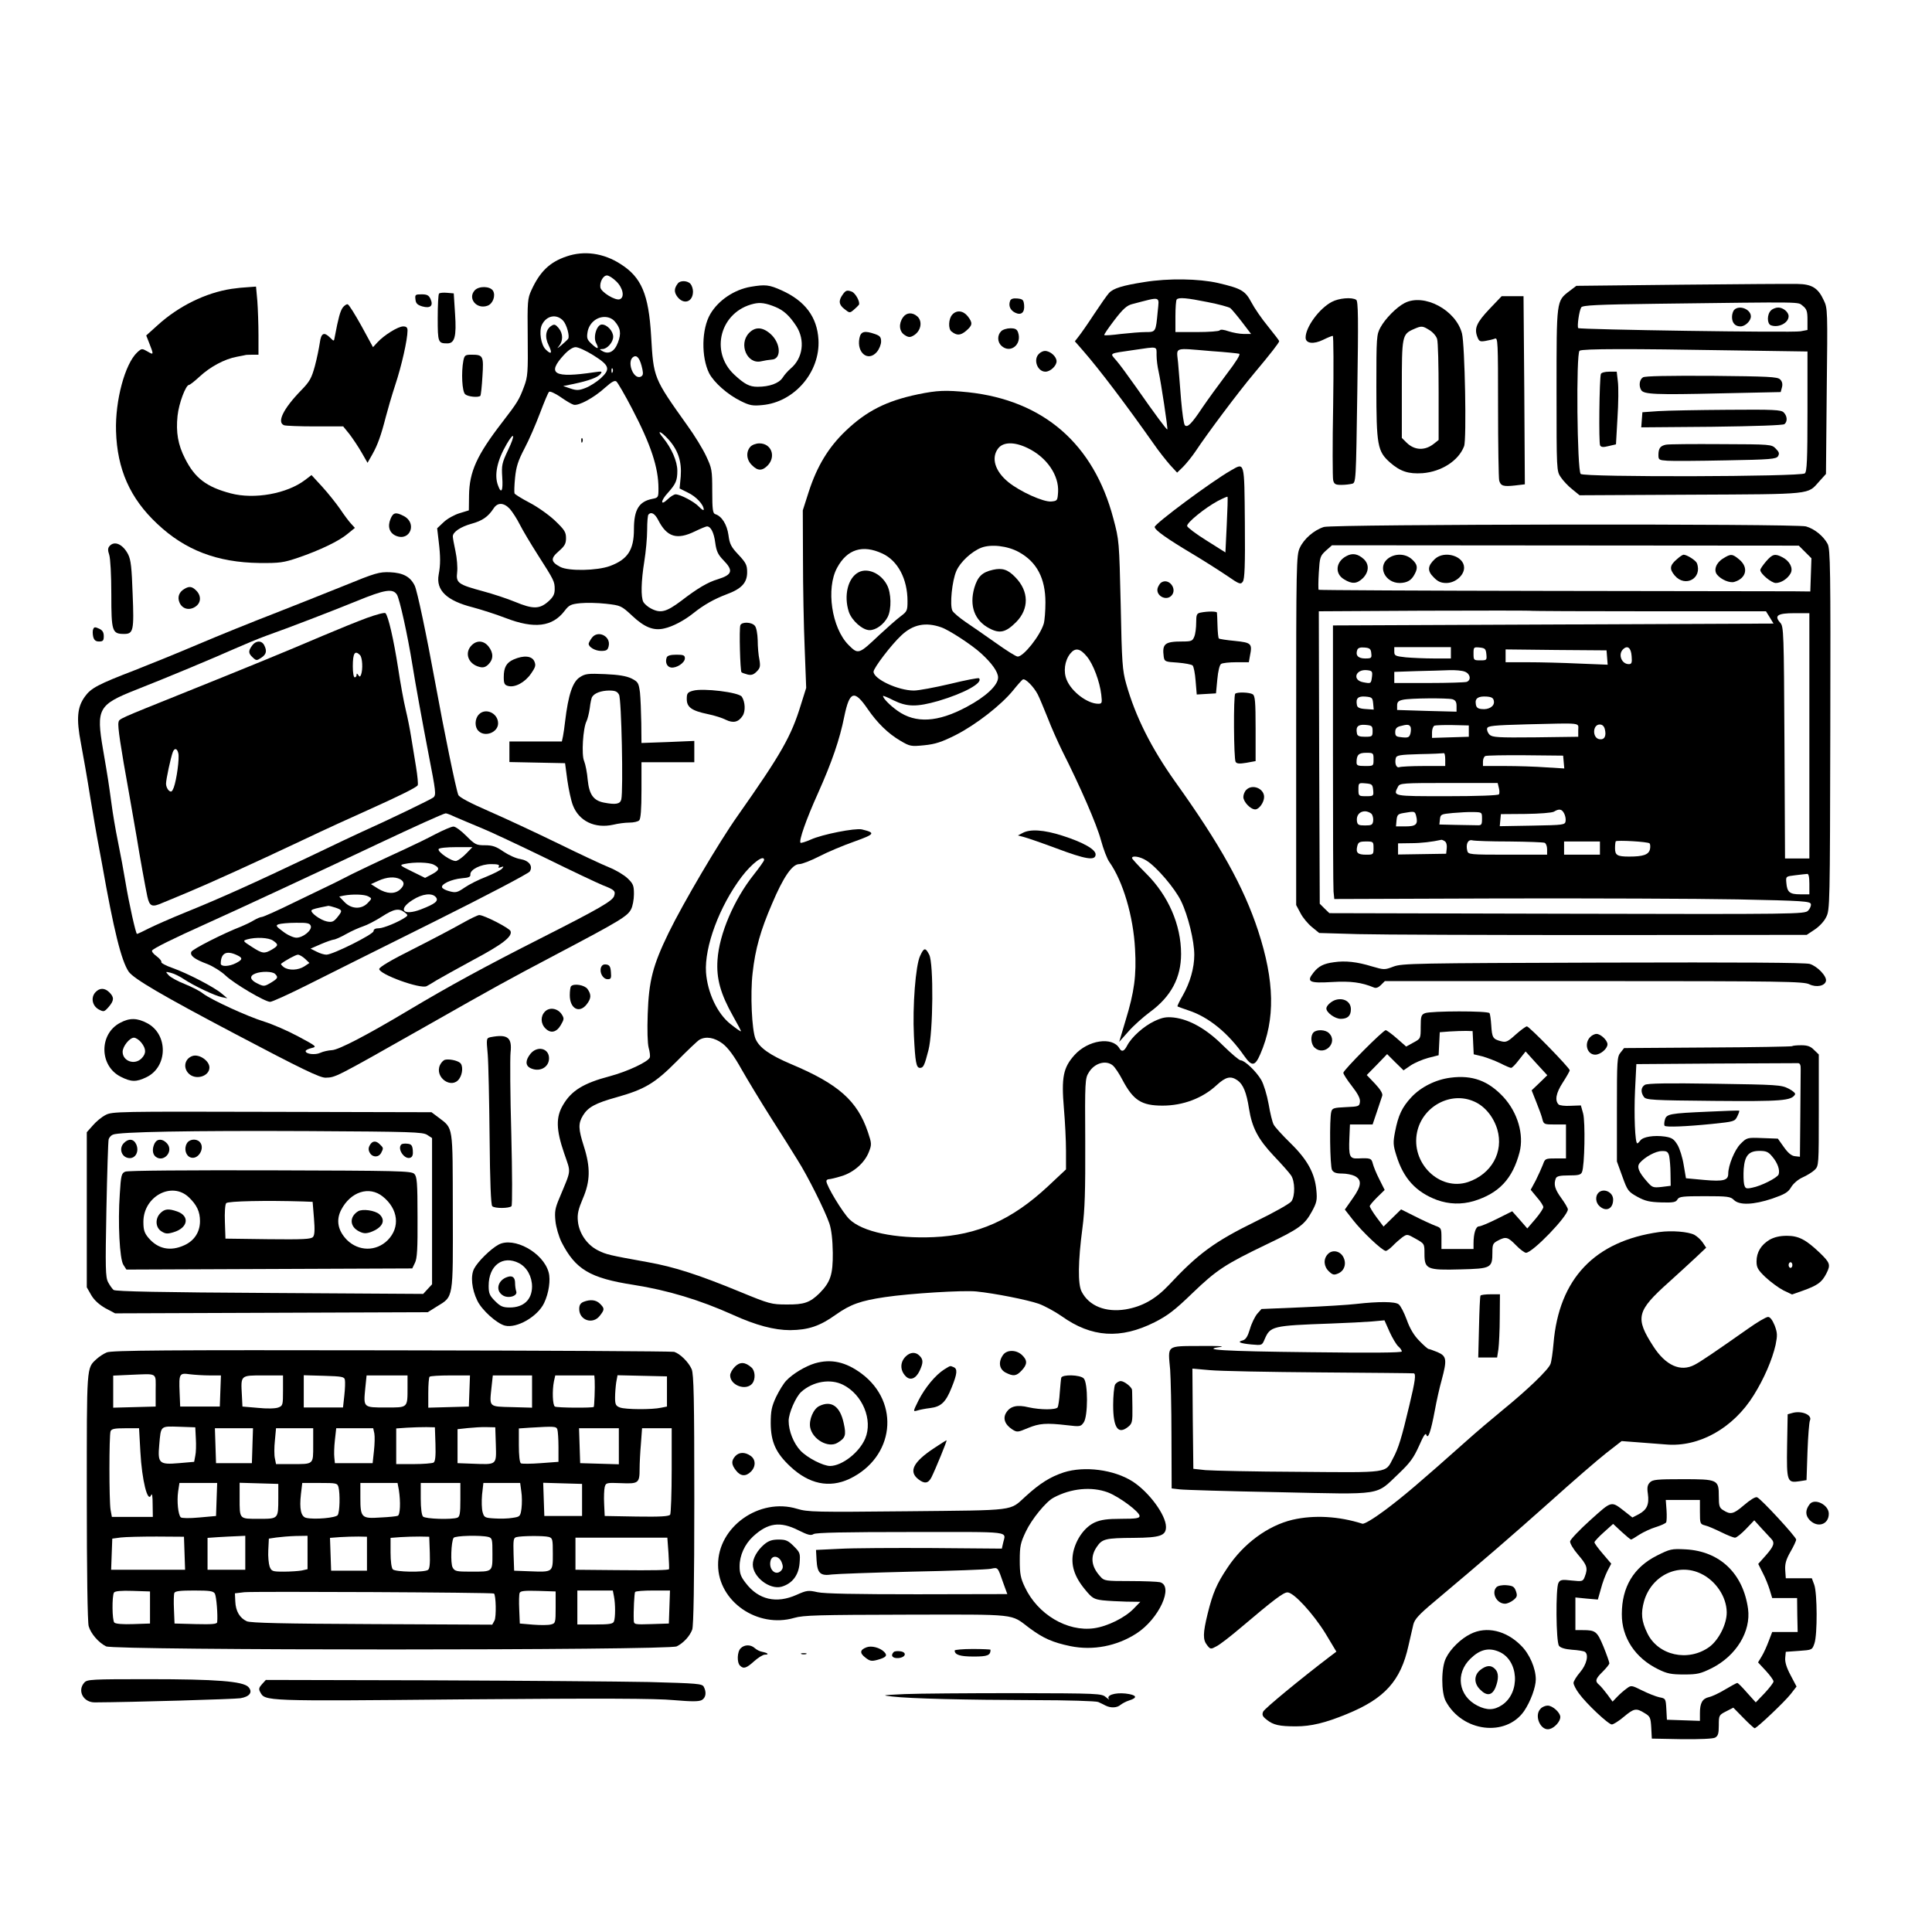 <?xml version="1.0" standalone="no"?>
<!DOCTYPE svg PUBLIC "-//W3C//DTD SVG 20010904//EN"
 "http://www.w3.org/TR/2001/REC-SVG-20010904/DTD/svg10.dtd">
<svg version="1.0" xmlns="http://www.w3.org/2000/svg"
 width="1024pt" height="1024pt" viewBox="0 0 1024 1024"
 preserveAspectRatio="xMidYMid meet">

<g transform="translate(0,1024) scale(0.1,-0.1)"
fill="#000000" stroke="none">
<path d="M3003 8881 c-89 -30 -141 -80 -186 -178 -21 -45 -22 -60 -20 -251 2
-186 0 -209 -19 -260 -26 -70 -35 -85 -116 -190 -135 -175 -174 -262 -176
-387 l-1 -80 -49 -15 c-27 -8 -65 -29 -84 -47 l-35 -33 8 -68 c10 -82 10 -125
0 -178 -15 -83 43 -138 181 -173 45 -12 123 -37 175 -57 151 -58 247 -47 312
39 23 30 33 35 83 40 31 3 92 2 136 -3 78 -9 81 -10 139 -64 65 -61 113 -80
169 -67 46 10 106 42 155 81 55 44 110 75 176 100 79 29 109 61 109 117 0 38
-6 50 -46 93 -39 41 -47 57 -53 104 -8 56 -35 100 -70 111 -13 4 -16 24 -16
122 0 112 -2 121 -32 185 -17 37 -62 111 -100 163 -180 253 -179 251 -192 475
-13 220 -51 310 -161 380 -91 59 -194 73 -287 41z m264 -133 c35 -34 45 -84
18 -94 -23 -9 -100 38 -103 63 -4 29 15 63 35 63 10 0 32 -14 50 -32z m-282
-208 c19 -21 36 -84 26 -96 -3 -5 -20 -20 -36 -34 -22 -18 -25 -19 -12 -4 22
27 22 66 -2 95 -16 19 -23 22 -37 13 -32 -19 -38 -60 -16 -104 21 -43 14 -52
-16 -22 -25 25 -36 96 -20 130 24 50 78 60 113 22z m272 -2 c32 -36 37 -65 18
-114 -18 -48 -49 -64 -82 -45 -17 10 -17 10 0 11 25 0 57 36 57 65 0 30 -32
65 -60 65 -27 0 -48 -67 -30 -99 17 -33 8 -34 -24 -4 -24 22 -27 31 -22 62 7
46 46 81 90 81 21 0 40 -8 53 -22z m-112 -181 c86 -54 92 -73 39 -122 -21 -19
-57 -42 -80 -51 -36 -14 -48 -14 -81 -3 l-38 13 55 11 c80 17 127 34 142 52
12 15 9 16 -32 10 -214 -32 -254 -9 -161 92 24 26 47 41 62 41 14 0 56 -19 94
-43z m260 -75 c5 -25 3 -33 -10 -39 -40 -15 -75 85 -37 106 19 11 35 -10 47
-67z m-158 -14 c-3 -8 -6 -5 -6 6 -1 11 2 17 5 13 3 -3 4 -12 1 -19z m102
-192 c101 -193 141 -314 141 -425 0 -47 -1 -49 -32 -55 -72 -14 -98 -58 -98
-161 0 -110 -33 -160 -127 -195 -68 -25 -218 -28 -263 -5 -51 27 -53 45 -9 83
32 28 39 40 39 70 0 32 -8 44 -59 93 -33 31 -94 74 -135 95 -42 22 -77 44 -79
49 -2 6 -1 43 3 83 6 59 16 90 50 155 24 45 60 129 82 187 22 58 43 109 48
113 4 5 31 -7 59 -26 28 -20 60 -39 71 -42 26 -8 109 37 169 92 34 30 49 38
58 31 7 -6 44 -69 82 -142z m193 -164 c52 -57 72 -118 66 -197 l-6 -64 44 -22
c43 -20 84 -64 84 -90 0 -6 -11 0 -25 15 -25 27 -98 65 -124 66 -8 0 -28 -12
-43 -27 -39 -37 -37 -7 2 35 42 47 50 65 50 117 0 50 -31 120 -75 174 -38 45
-14 38 27 -7z m-849 -57 c-33 -70 -35 -81 -31 -145 5 -71 -5 -91 -22 -44 -22
56 -5 134 46 221 41 70 46 49 7 -32z m9 -312 c14 -16 38 -53 53 -83 15 -30 58
-102 95 -160 87 -136 90 -142 90 -183 0 -27 -8 -42 -35 -66 -46 -40 -81 -40
-175 -1 -41 17 -117 42 -169 56 -133 36 -145 44 -138 101 3 25 -1 75 -9 112
-8 36 -14 71 -14 78 0 23 41 51 99 67 58 16 88 37 117 81 21 33 54 32 86 -2z
m787 -60 c46 -90 99 -106 195 -59 29 14 58 26 63 26 20 0 37 -32 44 -87 6 -45
15 -63 43 -92 54 -55 48 -77 -29 -101 -54 -16 -108 -48 -195 -115 -79 -59
-109 -67 -160 -40 -16 8 -34 24 -40 34 -14 27 -12 110 5 216 8 50 15 124 15
166 0 42 3 79 7 82 15 16 34 5 52 -30z"/>
<path d="M3081 7904 c0 -11 3 -14 6 -6 3 7 2 16 -1 19 -3 4 -6 -2 -5 -13z"/>
<path d="M6065 8745 c-115 -18 -164 -33 -187 -58 -11 -12 -46 -62 -79 -112
-32 -49 -69 -102 -81 -117 l-21 -27 42 -48 c90 -103 231 -290 374 -493 28 -41
69 -92 89 -115 l37 -40 31 30 c17 17 48 55 68 85 61 92 224 310 308 410 89
106 134 164 134 172 0 3 -27 38 -60 79 -33 40 -72 97 -87 126 -33 62 -53 74
-177 103 -101 23 -263 26 -391 5z m71 -157 c-10 -108 -10 -108 -64 -108 -26 0
-85 -5 -131 -10 -46 -6 -85 -9 -88 -6 -3 2 22 38 54 80 45 59 66 77 93 84 158
41 144 45 136 -40z m264 51 c58 -11 112 -26 121 -32 8 -7 36 -40 62 -74 l48
-63 -39 0 c-22 0 -58 7 -80 14 -25 9 -44 11 -47 5 -4 -5 -58 -9 -121 -9 l-114
0 0 83 c0 46 3 87 7 90 11 12 54 8 163 -14z m-270 -281 c0 -24 5 -63 11 -88
12 -53 50 -303 46 -306 -3 -3 -63 77 -167 226 -41 58 -87 121 -104 140 -34 40
-43 35 94 55 129 19 120 21 120 -27z m291 21 c74 -5 140 -12 147 -14 8 -3 -17
-43 -66 -107 -43 -57 -101 -137 -129 -178 -57 -86 -79 -108 -93 -94 -6 6 -14
66 -20 134 -5 69 -13 158 -16 198 -8 85 -28 78 177 61z"/>
<path d="M3593 8738 c-21 -27 -21 -47 -2 -72 34 -43 82 -26 82 29 0 14 -6 32
-13 40 -15 18 -54 20 -67 3z"/>
<path d="M8910 8731 l-555 -6 -37 -28 c-69 -53 -68 -46 -68 -525 0 -428 0
-429 23 -462 12 -18 39 -47 61 -64 l38 -31 591 3 c652 3 616 0 679 70 l36 40
4 438 c5 431 5 440 -16 483 -30 65 -63 85 -139 86 -34 1 -312 -1 -617 -4z
m645 -112 c21 -17 25 -29 25 -74 l0 -54 -37 -7 c-42 -8 -1169 9 -1178 17 -7 8
5 93 16 110 7 11 84 15 401 19 799 10 744 11 773 -11z m-382 -236 l407 -6 0
-317 c0 -258 -3 -320 -14 -329 -21 -18 -1170 -21 -1188 -3 -19 19 -25 641 -6
653 16 11 264 11 801 2z"/>
<path d="M9192 8598 c-7 -7 -12 -24 -12 -38 0 -32 17 -50 45 -50 25 0 55 29
55 53 0 38 -61 62 -88 35z"/>
<path d="M9386 8594 c-21 -20 -21 -70 0 -78 40 -15 94 12 94 48 0 22 -29 46
-55 46 -13 0 -31 -7 -39 -16z"/>
<path d="M8485 8258 c-8 -26 -12 -367 -4 -379 6 -10 18 -10 46 -3 l38 9 8 140
c5 77 6 164 2 193 l-6 52 -40 0 c-23 0 -41 -5 -44 -12z"/>
<path d="M8708 8240 c-19 -12 -23 -46 -9 -68 14 -22 76 -25 415 -17 l324 7 7
26 c4 17 1 30 -10 41 -14 14 -61 16 -363 19 -233 1 -353 -1 -364 -8z"/>
<path d="M8790 8061 l-85 -6 -3 -40 -3 -40 373 3 c235 3 378 8 386 14 17 14
15 43 -4 62 -13 14 -53 16 -297 14 -155 -1 -320 -4 -367 -7z"/>
<path d="M8830 7883 c-30 -6 -40 -19 -40 -55 0 -25 3 -27 48 -30 26 -2 166 -1
311 2 236 4 265 7 275 22 8 14 6 22 -12 40 -22 23 -26 23 -290 24 -147 1 -278
0 -292 -3z"/>
<path d="M3979 8720 c-87 -15 -171 -71 -214 -144 -47 -80 -49 -229 -6 -315 26
-49 98 -113 168 -147 46 -23 63 -26 113 -21 170 15 308 175 298 347 -7 120
-71 205 -195 261 -67 30 -86 32 -164 19z m131 -107 c44 -18 75 -47 111 -102
47 -74 35 -169 -30 -224 -14 -12 -34 -34 -43 -49 -20 -30 -70 -48 -133 -48
-43 0 -69 14 -123 64 -132 123 -74 335 103 376 34 8 64 4 115 -17z"/>
<path d="M3969 8474 c-55 -59 -9 -166 65 -149 17 4 42 8 56 9 53 2 49 87 -6
136 -43 38 -82 39 -115 4z"/>
<path d="M1227 8709 c-137 -21 -280 -91 -392 -193 l-60 -54 13 -33 c28 -71 28
-72 -6 -52 -30 17 -31 17 -55 -5 -65 -61 -117 -256 -112 -417 6 -202 74 -356
218 -491 148 -140 318 -205 542 -208 108 -1 128 2 205 28 114 39 217 88 263
127 l38 31 -21 23 c-12 13 -38 48 -58 78 -21 30 -63 83 -94 117 l-57 62 -34
-26 c-96 -73 -269 -104 -394 -71 -129 34 -190 81 -242 184 -38 74 -49 140 -40
227 7 67 44 164 61 164 5 0 30 20 56 44 56 52 132 93 197 105 25 5 48 9 50 10
3 0 19 1 35 1 l30 0 0 103 c0 57 -3 139 -6 181 l-7 77 -41 -3 c-23 -1 -63 -5
-89 -9z"/>
<path d="M2516 8701 c-39 -43 11 -103 69 -81 28 11 43 54 28 79 -16 25 -75 26
-97 2z"/>
<path d="M4466 8678 c-23 -32 -20 -54 11 -77 25 -20 27 -21 47 -4 12 10 24 22
28 27 9 13 -17 62 -37 70 -26 10 -33 7 -49 -16z"/>
<path d="M2327 8684 c-4 -4 -7 -62 -7 -130 0 -129 2 -134 51 -134 39 0 49 37
41 155 l-7 110 -35 3 c-20 2 -39 0 -43 -4z"/>
<path d="M2202 8653 c2 -21 10 -29 36 -37 43 -12 60 3 44 39 -9 20 -19 25 -47
25 -34 0 -36 -2 -33 -27z"/>
<path d="M7895 8603 c-69 -73 -82 -103 -65 -148 9 -24 14 -27 43 -22 17 3 40
8 50 12 16 7 17 -14 17 -361 0 -203 3 -379 6 -391 8 -29 23 -33 85 -26 l51 6
-3 499 -4 498 -58 0 -58 0 -64 -67z"/>
<path d="M5354 8646 c-10 -26 0 -50 26 -63 32 -16 52 0 48 41 -3 27 -7 31 -36
34 -22 2 -34 -2 -38 -12z"/>
<path d="M7059 8640 c-67 -35 -139 -134 -139 -189 0 -32 42 -37 93 -12 24 12
47 21 51 21 4 0 5 -167 2 -370 -4 -204 -3 -382 0 -395 5 -21 12 -25 43 -25 20
0 45 3 57 6 21 5 21 10 28 486 6 391 5 483 -6 489 -23 15 -92 9 -129 -11z"/>
<path d="M7445 8634 c-43 -22 -103 -83 -128 -129 -21 -38 -22 -52 -22 -315 0
-311 6 -342 72 -401 55 -48 98 -62 173 -57 100 8 191 66 220 143 14 35 4 537
-11 597 -32 125 -201 215 -304 162z m132 -144 c18 -11 36 -32 40 -47 5 -15 8
-142 8 -281 l0 -254 -24 -19 c-48 -39 -104 -37 -147 6 l-24 24 0 258 c0 285 1
291 64 319 41 18 46 17 83 -6z"/>
<path d="M1816 8609 c-13 -20 -22 -50 -42 -156 -4 -23 -4 -23 -24 -3 -33 33
-48 25 -55 -27 -4 -27 -15 -82 -26 -123 -18 -65 -27 -82 -74 -130 -94 -97
-129 -169 -89 -184 9 -3 82 -6 164 -6 l149 0 34 -42 c18 -24 47 -67 64 -97
l31 -54 25 44 c28 49 47 102 72 200 9 35 31 111 50 169 34 102 65 241 65 288
0 16 -6 22 -23 22 -27 0 -101 -46 -136 -84 l-24 -26 -61 112 c-34 61 -66 113
-73 115 -6 2 -18 -6 -27 -18z"/>
<path d="M5047 8572 c-20 -22 -22 -75 -4 -89 28 -22 47 -22 77 3 35 30 37 42
9 78 -24 30 -59 34 -82 8z"/>
<path d="M4786 8558 c-24 -34 -20 -75 8 -93 19 -13 29 -14 45 -5 42 22 53 76
23 103 -26 23 -58 21 -76 -5z"/>
<path d="M5306 8484 c-21 -21 -20 -57 2 -77 47 -43 110 7 88 71 -6 17 -15 22
-41 22 -18 0 -41 -7 -49 -16z"/>
<path d="M4555 8447 c-15 -77 46 -126 92 -73 13 15 23 40 23 56 0 23 -6 30
-31 39 -57 20 -77 15 -84 -22z"/>
<path d="M5506 8364 c-31 -31 -7 -94 35 -94 26 0 59 31 59 55 0 25 -33 55 -62
55 -9 0 -24 -7 -32 -16z"/>
<path d="M2456 8329 c-12 -63 -7 -166 10 -179 15 -13 69 -18 80 -8 3 4 8 50
11 103 7 109 4 115 -58 115 -33 0 -37 -3 -43 -31z"/>
<path d="M4865 8150 c-167 -35 -272 -88 -383 -194 -91 -87 -151 -186 -195
-321 l-32 -100 1 -260 c0 -143 4 -355 9 -470 l8 -211 -28 -89 c-51 -167 -103
-259 -336 -590 -99 -140 -289 -463 -365 -619 -84 -173 -105 -254 -111 -431 -3
-84 -1 -155 5 -178 6 -21 9 -44 6 -52 -9 -23 -118 -74 -211 -99 -141 -37 -205
-77 -249 -153 -38 -64 -37 -130 6 -255 37 -109 40 -81 -25 -238 -23 -54 -26
-73 -21 -122 3 -32 18 -82 32 -111 74 -145 150 -191 382 -227 179 -28 352 -80
527 -159 121 -55 219 -81 303 -81 96 1 157 21 242 82 78 55 132 74 260 93 135
20 414 37 485 30 98 -10 269 -44 330 -65 31 -11 86 -41 122 -66 158 -113 312
-123 493 -32 69 35 107 64 200 154 129 124 174 153 392 258 174 83 203 104
242 176 25 46 28 60 23 112 -8 89 -47 161 -137 249 -43 42 -83 86 -89 98 -7
12 -19 61 -27 109 -9 50 -26 105 -39 128 -27 46 -88 104 -109 104 -8 0 -49 35
-93 78 -87 87 -177 139 -262 149 -39 4 -59 1 -102 -19 -57 -27 -121 -84 -145
-130 -16 -31 -29 -35 -41 -14 -37 63 -166 44 -238 -36 -60 -67 -70 -118 -56
-284 6 -69 11 -169 11 -224 l0 -98 -96 -90 c-191 -178 -373 -259 -606 -269
-202 -9 -378 28 -446 95 -35 34 -122 177 -122 202 0 5 6 10 13 10 7 0 37 7 66
16 65 19 124 71 146 128 16 40 15 46 -5 106 -56 166 -157 255 -407 360 -113
48 -169 87 -189 135 -19 47 -28 236 -15 348 14 127 42 226 103 367 60 142 107
210 144 210 15 0 63 19 108 42 44 23 128 58 185 78 109 39 113 46 39 64 -35 8
-210 -26 -271 -54 -27 -12 -51 -19 -54 -17 -10 10 29 122 93 264 73 163 115
285 139 406 28 135 53 143 124 39 51 -74 108 -130 173 -168 51 -30 56 -31 127
-24 59 6 92 17 166 54 108 55 240 158 304 236 24 30 48 57 53 59 14 5 57 -39
78 -79 10 -19 33 -76 53 -125 19 -50 54 -128 77 -175 96 -190 183 -390 205
-472 13 -48 33 -101 45 -117 72 -102 127 -287 136 -461 8 -140 -4 -228 -50
-378 l-34 -114 49 55 c27 31 79 77 114 103 112 82 165 182 165 308 0 155 -68
310 -186 427 -41 41 -74 77 -74 81 0 15 43 8 76 -13 53 -32 152 -148 184 -215
37 -76 70 -211 70 -285 0 -69 -22 -147 -62 -217 -17 -29 -29 -55 -27 -56 2 -2
28 -11 57 -21 108 -35 212 -120 297 -242 40 -57 57 -55 85 10 80 184 76 387
-12 655 -76 231 -201 456 -438 787 -128 180 -212 347 -261 521 -20 71 -23 112
-29 419 -8 337 -8 341 -39 457 -104 395 -370 626 -770 669 -120 12 -163 10
-266 -11z m580 -284 c102 -48 169 -145 163 -235 -3 -44 -4 -46 -36 -49 -41 -4
-167 53 -228 103 -71 58 -92 129 -53 179 27 34 85 35 154 2z m-45 -552 c95
-52 141 -139 141 -267 0 -45 -4 -96 -9 -113 -20 -65 -107 -174 -138 -174 -9 0
-61 33 -117 73 -56 39 -128 90 -160 111 -32 22 -63 48 -69 59 -15 29 -2 159
21 211 21 48 81 103 132 123 52 20 139 10 199 -23z m-723 -8 c82 -38 133 -135
133 -252 0 -50 -2 -55 -37 -81 -20 -15 -71 -60 -113 -99 -109 -103 -111 -104
-163 -52 -89 90 -120 299 -60 409 53 98 135 124 240 75z m312 -391 c41 -14
162 -93 211 -138 57 -52 90 -98 90 -128 0 -41 -65 -102 -167 -156 -153 -82
-270 -88 -365 -21 -41 29 -77 66 -78 79 0 3 25 -7 56 -23 72 -35 122 -36 238
-3 138 41 238 96 215 120 -4 3 -73 -10 -154 -30 -81 -19 -167 -35 -191 -35
-84 0 -214 61 -214 100 0 19 94 143 147 192 62 59 130 72 212 43z m772 -155
c34 -41 68 -133 76 -202 5 -44 4 -48 -16 -48 -57 0 -141 63 -167 126 -19 44
-11 102 18 139 27 34 53 29 89 -15z m-1711 -1078 c0 -5 -25 -40 -55 -78 -105
-132 -183 -315 -192 -451 -7 -100 16 -181 83 -300 24 -42 43 -78 41 -79 -2 -2
-27 16 -56 39 -69 55 -121 165 -129 273 -9 135 71 351 189 507 54 71 119 120
119 89z m-219 -974 c29 -23 60 -65 99 -135 32 -56 102 -172 156 -257 55 -86
118 -186 141 -224 53 -83 146 -269 169 -337 11 -33 17 -86 18 -155 1 -115 -12
-155 -70 -214 -51 -50 -82 -61 -174 -60 -81 0 -92 3 -245 66 -223 92 -351 133
-490 158 -211 38 -222 41 -266 63 -58 29 -100 91 -106 154 -4 38 2 63 26 120
40 92 41 166 6 276 -30 94 -31 122 -5 165 27 44 66 65 177 96 150 42 204 74
320 191 56 57 110 108 120 114 35 20 80 12 124 -21z m2067 -115 c12 -10 35
-45 52 -78 57 -107 100 -135 212 -135 108 0 212 39 287 109 48 44 74 50 110
25 30 -21 48 -65 61 -150 16 -101 48 -162 132 -251 41 -43 82 -89 91 -103 21
-31 22 -108 2 -137 -8 -12 -93 -60 -188 -106 -222 -109 -306 -171 -463 -339
-70 -74 -140 -113 -228 -128 -106 -17 -194 18 -233 94 -21 39 -19 162 4 336
13 98 16 198 15 459 -2 319 -1 336 19 367 30 50 91 67 127 37z"/>
<path d="M5263 7220 c-58 -13 -81 -36 -99 -96 -27 -95 1 -173 79 -214 56 -30
88 -22 143 33 69 70 68 163 -4 237 -40 42 -70 51 -119 40z"/>
<path d="M4551 7207 c-57 -29 -80 -124 -52 -210 16 -47 73 -97 110 -97 34 0
76 31 96 70 21 41 19 128 -4 170 -32 61 -102 92 -150 67z"/>
<path d="M3977 7872 c-24 -27 -21 -69 8 -97 31 -32 55 -32 85 -1 44 48 18 116
-45 116 -18 0 -39 -8 -48 -18z"/>
<path d="M6523 7746 c-103 -59 -403 -282 -403 -299 1 -17 65 -62 199 -142 62
-37 145 -90 185 -117 65 -45 72 -47 83 -31 10 13 13 85 11 312 -3 331 0 320
-75 277z m-21 -288 l-7 -146 -100 63 c-55 34 -101 69 -103 77 -3 17 94 96 163
133 27 14 50 24 51 22 2 -2 0 -69 -4 -149z"/>
<path d="M2070 7490 c-17 -41 -6 -75 29 -90 75 -31 113 68 41 105 -42 22 -56
19 -70 -15z"/>
<path d="M7017 7447 c-53 -17 -106 -63 -128 -111 -18 -39 -19 -84 -19 -967 l0
-926 23 -43 c12 -24 40 -57 61 -74 l38 -31 206 -6 c114 -3 696 -5 1293 -5
l1085 1 42 28 c23 15 51 44 61 66 20 38 20 64 22 993 2 859 0 956 -14 985 -22
41 -69 80 -115 93 -56 15 -2504 12 -2555 -3z m2550 -132 l34 -34 -3 -88 -3
-88 -90 1 c-49 0 -635 1 -1301 2 -666 1 -1213 4 -1215 6 -2 3 -2 43 1 91 5 82
7 88 37 116 l33 29 1237 -1 1237 -1 33 -33z m-824 -315 l617 0 20 -32 20 -33
-1168 -5 -1167 -5 0 -685 c0 -377 1 -703 3 -725 l4 -40 876 3 c482 1 1050 -1
1262 -5 350 -7 385 -10 388 -25 2 -9 -5 -25 -15 -35 -18 -18 -63 -19 -1278
-16 l-1259 3 -26 25 -25 25 -3 775 -2 775 547 3 c302 1 557 1 568 0 11 -2 298
-3 638 -3z m847 -660 l0 -650 -65 0 -64 0 -3 614 c-3 584 -4 615 -22 635 -34
38 -15 51 74 51 l80 0 0 -650z m-2322 438 c3 -26 1 -28 -33 -28 -37 0 -52 17
-41 46 4 10 16 14 38 12 28 -2 34 -8 36 -30z m422 2 l0 -30 -89 0 c-48 0 -116
3 -150 6 -56 6 -61 9 -61 30 l0 24 150 0 150 0 0 -30z m188 -7 c3 -32 2 -33
-32 -33 -35 0 -36 1 -36 36 0 34 1 35 33 32 28 -3 32 -7 35 -35z m770 -11 c3
-35 0 -42 -15 -42 -38 0 -58 51 -31 78 24 24 43 9 46 -36z m-130 -7 l3 -38
-152 6 c-84 4 -205 7 -271 7 l-118 0 0 34 0 34 268 -3 267 -2 3 -38z m-1246
-100 c-5 -39 -5 -39 -47 -31 -59 11 -41 70 20 64 27 -3 30 -6 27 -33z m492 25
c29 -11 35 -44 10 -54 -9 -3 -99 -6 -200 -6 l-184 0 0 30 0 29 118 4 c64 1
143 4 174 5 31 1 68 -2 82 -8z m-486 -168 l3 -33 -43 3 c-32 2 -44 8 -46 21
-7 36 6 48 45 45 35 -3 38 -6 41 -36z m640 11 c4 -26 -27 -46 -66 -41 -20 2
-28 9 -30 27 -5 30 13 42 58 39 27 -2 36 -8 38 -25z m-220 11 c16 -5 22 -14
22 -36 l0 -30 -157 4 -158 5 0 24 c0 18 7 25 30 30 39 9 234 10 263 3z m667
-164 l0 -35 -227 -3 c-199 -2 -228 0 -243 14 -9 9 -15 24 -13 33 3 14 30 17
213 22 297 7 270 10 270 -31z m-1090 -5 c0 -28 -2 -30 -40 -30 -30 0 -41 4
-43 18 -7 36 6 48 45 45 35 -3 38 -6 38 -33z m200 24 c4 -5 4 -21 1 -35 -6
-22 -11 -25 -44 -22 -32 3 -37 6 -37 28 0 17 7 26 25 31 37 10 48 10 55 -2z
m310 -24 l0 -30 -97 -3 -98 -3 0 30 c0 16 6 32 13 35 6 2 50 4 97 3 l85 -2 0
-30z m721 10 c9 -36 -2 -57 -28 -53 -39 5 -38 78 1 78 14 0 23 -9 27 -25z
m-1226 -160 c0 -35 0 -35 -45 -35 -38 0 -45 3 -45 19 0 40 11 51 51 51 38 0
39 -1 39 -35z m380 0 l0 -35 -114 0 c-63 0 -121 -3 -129 -6 -16 -6 -26 19 -19
48 4 15 21 18 126 21 66 1 124 4 129 5 4 1 7 -14 7 -33z m628 -14 l3 -34 -98
6 c-54 4 -151 7 -215 7 l-118 0 0 24 c0 13 6 27 13 29 6 3 102 5 212 4 l200
-2 3 -34z m-1010 -148 c3 -32 2 -33 -37 -33 -40 0 -41 1 -41 36 0 35 1 35 38
32 34 -3 37 -6 40 -35z m666 12 c4 -14 4 -30 1 -35 -4 -6 -115 -10 -276 -10
-290 0 -286 -1 -259 51 10 18 24 19 269 19 l259 0 6 -25z m346 -136 c6 -11 10
-29 8 -41 -3 -20 -9 -21 -176 -24 l-173 -3 3 32 3 32 131 1 c75 1 139 6 150
12 28 17 42 14 54 -9z m-1020 -3 c6 -8 10 -25 8 -38 -3 -20 -9 -23 -43 -23
-34 0 -40 3 -43 23 -4 30 14 52 43 52 12 0 28 -7 35 -14z m236 -11 c11 -44 -1
-55 -56 -55 l-51 0 3 33 c3 28 7 33 38 38 58 10 59 10 66 -16z m349 -15 c0
-32 -3 -35 -27 -34 -16 0 -67 1 -114 2 l-85 2 3 28 c3 26 6 27 68 33 36 3 85
6 110 5 45 -1 45 -1 45 -36z m-197 -119 c8 -5 12 -21 10 -37 l-3 -29 -127 -2
-128 -2 0 30 0 29 68 1 c54 0 113 7 162 18 3 0 11 -3 18 -8z m341 -1 c96 -1
180 -4 188 -7 7 -3 13 -18 13 -34 l0 -29 -209 0 c-200 0 -209 1 -214 20 -9 36
3 62 27 56 12 -3 99 -6 195 -6z m744 -10 c4 -4 5 -19 2 -32 -7 -28 -36 -38
-110 -38 -63 0 -75 7 -75 44 0 18 2 35 4 37 7 7 170 -2 179 -11z m-1463 -25
c0 -34 -1 -35 -39 -35 -45 0 -56 10 -47 46 5 20 12 24 46 24 39 0 40 -1 40
-35z m1200 0 l0 -35 -95 0 -95 0 0 35 0 35 95 0 95 0 0 -35z m1110 -190 l0
-55 -49 0 c-55 0 -69 11 -73 61 -3 34 -3 34 47 40 28 3 56 7 63 7 8 2 12 -15
12 -53z"/>
<path d="M7137 7293 c-57 -29 -64 -93 -14 -123 43 -27 69 -25 101 6 32 33 34
73 4 101 -31 28 -60 33 -91 16z"/>
<path d="M7356 7279 c-56 -44 -14 -129 63 -129 40 1 62 14 79 47 18 33 15 52
-14 78 -34 32 -91 33 -128 4z"/>
<path d="M7606 7278 c-40 -37 -42 -64 -7 -98 22 -23 39 -30 67 -30 47 0 94 40
94 81 0 62 -103 93 -154 47z"/>
<path d="M8889 7277 c-39 -33 -42 -52 -13 -87 56 -66 148 -15 118 65 -6 15
-53 45 -71 45 -4 0 -20 -10 -34 -23z"/>
<path d="M9133 7280 c-37 -22 -52 -62 -32 -86 21 -26 68 -46 92 -38 63 19 76
76 26 118 -37 31 -45 32 -86 6z"/>
<path d="M9361 7265 c-17 -20 -31 -40 -31 -46 0 -20 59 -69 82 -69 28 0 64 23
79 52 14 27 -5 64 -43 84 -40 21 -53 18 -87 -21z"/>
<path d="M580 7345 c-9 -11 -9 -22 -1 -46 6 -19 11 -106 11 -209 0 -197 4
-210 68 -210 49 0 53 18 45 212 -5 140 -9 180 -24 210 -28 54 -73 74 -99 43z"/>
<path d="M1820 7134 c-102 -41 -270 -108 -375 -149 -104 -40 -282 -112 -395
-160 -113 -48 -263 -109 -335 -137 -195 -75 -233 -95 -265 -140 -41 -56 -46
-118 -21 -248 11 -58 34 -188 50 -290 17 -102 33 -196 36 -210 3 -14 14 -77
26 -140 62 -351 102 -512 141 -570 27 -38 177 -126 568 -332 347 -183 446
-231 476 -230 54 2 43 -4 539 277 363 206 415 235 690 380 332 175 371 199
390 236 8 15 15 51 15 80 0 46 -4 55 -34 84 -19 18 -63 44 -98 58 -35 14 -157
71 -273 128 -115 56 -280 133 -365 170 -99 43 -157 74 -161 86 -13 33 -76 341
-120 583 -49 268 -98 500 -111 526 -23 47 -61 68 -131 71 -57 2 -76 -3 -247
-73z m284 -46 c14 -23 56 -211 82 -373 15 -95 52 -298 86 -475 38 -195 40
-212 26 -226 -11 -10 -250 -125 -378 -182 -19 -8 -147 -69 -285 -135 -284
-135 -460 -215 -655 -294 -74 -30 -160 -68 -192 -84 -31 -16 -59 -29 -62 -29
-6 0 -42 160 -61 275 -9 55 -27 152 -40 215 -13 63 -28 153 -34 200 -16 116
-17 125 -45 288 -37 216 -25 237 175 316 165 65 402 164 519 216 52 23 129 55
170 70 124 44 337 126 480 184 151 62 192 68 214 34z m308 -1178 c24 -10 84
-36 133 -56 50 -20 205 -93 345 -161 140 -69 278 -134 305 -145 62 -24 69 -31
60 -57 -8 -26 -79 -67 -375 -217 -312 -158 -497 -259 -715 -389 -214 -128
-368 -209 -405 -211 -19 -1 -47 -7 -62 -14 -27 -13 -78 -7 -78 9 0 5 14 12 31
16 30 7 28 9 -71 62 -56 30 -137 65 -179 78 -88 27 -278 114 -325 149 -17 14
-61 36 -98 51 -36 14 -74 35 -84 46 -18 20 -18 20 11 13 17 -4 48 -19 70 -34
51 -34 162 -87 200 -95 l30 -6 -30 25 c-38 33 -180 107 -262 136 -35 12 -60
26 -58 31 3 4 -8 18 -24 30 -17 12 -28 26 -25 31 8 12 111 63 289 143 143 64
606 279 916 426 178 84 341 158 351 158 4 1 27 -8 50 -19z"/>
<path d="M1945 6965 c-49 -18 -155 -61 -235 -95 -204 -87 -389 -163 -730 -300
-358 -144 -348 -139 -352 -159 -5 -21 11 -127 56 -376 19 -110 38 -216 41
-235 14 -90 47 -270 56 -312 12 -53 25 -58 81 -33 18 7 77 32 130 54 120 50
360 159 618 281 107 51 260 121 339 156 171 77 258 120 265 132 3 5 -1 49 -9
98 -8 49 -20 121 -26 159 -6 39 -19 104 -29 145 -10 41 -28 140 -40 220 -23
148 -52 276 -67 290 -4 5 -48 -7 -98 -25z m-37 -197 c13 -13 16 -75 6 -103 -5
-13 -8 -14 -15 -3 -7 10 -9 10 -9 1 0 -7 -4 -13 -10 -13 -6 0 -10 26 -10 58 0
71 11 87 38 60z m-963 -520 c7 -27 -9 -141 -24 -182 -9 -23 -14 -26 -26 -16
-8 7 -15 23 -15 36 0 23 25 139 36 168 9 23 23 20 29 -6z"/>
<path d="M1336 6818 c-21 -29 -20 -41 4 -63 18 -17 21 -17 45 -1 27 18 31 36
15 67 -14 26 -45 24 -64 -3z"/>
<path d="M2310 5820 c-41 -22 -115 -58 -165 -81 -118 -54 -293 -137 -325 -155
-14 -7 -41 -21 -60 -30 -19 -9 -108 -52 -197 -95 -89 -44 -168 -79 -175 -79
-7 0 -26 -8 -43 -18 -16 -10 -46 -24 -65 -32 -94 -36 -261 -121 -266 -135 -8
-20 16 -39 86 -65 30 -12 73 -39 95 -60 45 -43 209 -140 237 -140 10 0 98 40
196 89 97 49 400 200 673 336 273 136 500 255 507 266 18 29 -4 58 -51 66 -22
3 -61 21 -88 39 -39 27 -58 34 -98 34 -47 0 -53 3 -100 50 -28 28 -58 50 -68
49 -10 0 -52 -18 -93 -39z m161 -104 c-18 -19 -42 -36 -52 -39 -22 -6 -103 49
-94 63 3 6 45 10 93 10 l86 0 -33 -34z m-172 -59 c34 -17 31 -29 -10 -51 l-36
-19 -69 34 c-67 33 -68 34 -39 40 51 11 129 9 154 -4z m345 -9 c-5 -8 -2 -9
11 -4 15 5 16 4 6 -8 -7 -8 -45 -27 -84 -43 -40 -15 -91 -41 -114 -57 -38 -26
-47 -29 -80 -20 -20 5 -38 14 -40 21 -6 17 50 43 105 48 36 3 47 7 45 20 -2
26 56 55 110 55 34 0 46 -3 41 -12z m-523 -68 c24 -14 24 -32 -1 -55 -28 -25
-70 -23 -116 5 l-38 24 40 18 c44 20 86 23 115 8z m-169 -91 c20 -11 20 -11
-3 -35 -33 -35 -87 -33 -123 5 l-28 29 23 5 c47 9 111 7 131 -4z m358 -4 c17
-20 -4 -36 -79 -65 -94 -36 -125 -1 -44 50 51 33 103 39 123 15z m-531 -56
c37 -13 37 -16 8 -52 -19 -23 -28 -26 -54 -21 -35 7 -92 49 -81 60 7 6 23 10
89 23 3 0 20 -4 38 -10z m366 -25 c17 -13 18 -16 5 -25 -37 -26 -118 -59 -142
-59 -18 0 -28 -5 -28 -15 0 -17 -216 -125 -250 -125 -12 0 -35 7 -52 16 l-32
16 55 24 c30 13 60 23 68 24 7 0 37 13 65 29 28 16 69 34 90 41 22 7 66 30 99
51 65 42 91 47 122 23z m-498 -71 c9 -22 -40 -63 -76 -63 -15 0 -47 14 -70 32
-38 28 -41 33 -25 39 11 4 52 8 92 8 59 1 74 -2 79 -16z m-199 -79 c29 -20 28
-26 -7 -47 -40 -23 -50 -22 -107 15 -47 30 -48 32 -24 39 45 13 115 10 138 -7z
m-193 -76 c33 -15 32 -24 -5 -43 -35 -18 -80 -20 -80 -2 1 55 29 71 85 45z
m362 -20 l23 -22 -27 -18 c-33 -21 -82 -23 -109 -4 -10 8 -17 16 -14 18 23 18
78 48 89 48 8 0 25 -10 38 -22z m-159 -80 c18 -18 15 -24 -23 -47 -34 -20 -37
-20 -70 -4 -40 19 -45 40 -12 53 32 13 91 12 105 -2z"/>
<path d="M2445 5344 c-44 -25 -160 -86 -257 -135 -116 -58 -178 -95 -178 -105
0 -28 217 -107 251 -91 8 4 32 18 54 32 22 13 108 61 191 106 156 83 211 125
200 154 -6 16 -140 85 -166 85 -8 0 -51 -21 -95 -46z"/>
<path d="M6154 7152 c-6 -4 -14 -17 -18 -28 -12 -40 43 -71 72 -42 35 35 -13
98 -54 70z"/>
<path d="M978 7119 c-30 -17 -39 -45 -26 -74 15 -33 51 -42 83 -21 31 20 33
58 5 86 -22 22 -37 24 -62 9z"/>
<path d="M6363 6993 c-20 -4 -23 -11 -23 -53 0 -27 -4 -60 -10 -74 -9 -23 -15
-26 -62 -26 -95 0 -109 -12 -100 -81 4 -25 7 -27 74 -31 38 -3 74 -10 79 -15
6 -6 13 -42 16 -82 l6 -72 51 3 51 3 7 74 c4 44 12 77 20 82 7 5 43 9 80 9
l67 0 6 34 c13 65 8 70 -80 79 -43 4 -82 10 -85 13 -3 3 -6 33 -7 67 -1 34 -2
65 -3 70 0 7 -48 8 -87 0z"/>
<path d="M3924 6926 c-7 -18 -1 -242 6 -249 3 -3 17 -8 32 -12 20 -5 32 -1 48
15 19 19 21 28 15 64 -5 22 -9 68 -9 102 -1 35 -7 68 -15 77 -17 21 -70 22
-77 3z"/>
<path d="M494 6905 c-4 -8 -3 -26 0 -40 5 -18 13 -25 31 -25 21 0 25 5 25 28
0 21 -7 32 -25 40 -21 10 -27 9 -31 -3z"/>
<path d="M3136 6858 c-9 -12 -16 -26 -16 -30 0 -18 35 -38 66 -38 28 0 35 4
40 25 13 54 -59 88 -90 43z"/>
<path d="M2500 6820 c-40 -40 -19 -100 42 -115 19 -5 32 -1 47 14 27 27 27 61
0 95 -25 31 -61 34 -89 6z"/>
<path d="M3534 6756 c-10 -26 1 -51 23 -54 29 -4 73 25 73 49 0 16 -8 19 -45
19 -31 0 -47 -5 -51 -14z"/>
<path d="M2723 6745 c-39 -17 -53 -42 -53 -94 0 -34 4 -42 24 -47 36 -9 88 19
120 65 25 36 27 45 18 66 -13 29 -56 33 -109 10z"/>
<path d="M3074 6651 c-39 -24 -62 -93 -79 -236 -3 -27 -8 -62 -11 -77 l-6 -28
-139 0 -139 0 0 -55 0 -54 147 -3 148 -3 12 -90 c7 -49 20 -109 29 -132 32
-85 117 -126 215 -104 24 6 62 11 84 11 23 0 46 5 53 12 8 8 12 58 12 160 l0
148 140 0 140 0 0 56 0 57 -140 -6 -140 -5 -1 106 c-1 59 -4 132 -7 162 -7 51
-10 56 -45 74 -27 13 -69 20 -140 23 -90 4 -106 2 -133 -16z m207 -93 c13 -23
23 -506 12 -555 -6 -25 -30 -29 -92 -17 -56 11 -78 43 -86 120 -3 38 -12 83
-19 100 -15 33 -6 176 13 212 5 10 13 41 17 69 3 28 9 55 13 60 13 20 47 32
88 33 34 0 45 -5 54 -22z"/>
<path d="M3673 6579 c-29 -8 -33 -14 -33 -44 0 -43 25 -62 112 -80 35 -7 78
-21 95 -30 39 -19 67 -13 89 21 16 24 14 73 -4 101 -15 24 -207 47 -259 32z"/>
<path d="M6547 6563 c-10 -9 -8 -346 2 -361 6 -10 20 -11 57 -5 l49 9 0 172
c0 143 -3 174 -15 182 -17 11 -83 13 -93 3z"/>
<path d="M2537 6452 c-21 -23 -22 -66 -1 -86 34 -35 104 -8 104 40 0 55 -68
85 -103 46z"/>
<path d="M6606 6054 c-9 -8 -16 -26 -16 -38 0 -26 38 -66 63 -66 20 0 47 37
47 66 0 45 -62 70 -94 38z"/>
<path d="M5420 5825 l-25 -13 30 -8 c17 -4 95 -31 173 -60 157 -59 207 -67
209 -34 2 27 -64 65 -177 101 -97 31 -170 36 -210 14z"/>
<path d="M4877 5174 c-24 -49 -41 -268 -33 -424 7 -139 12 -170 32 -170 18 0
24 12 45 94 25 96 28 460 4 506 -20 39 -28 38 -48 -6z"/>
<path d="M7070 5140 c-54 -7 -82 -21 -109 -56 -38 -48 -21 -56 98 -49 101 6
158 -2 223 -29 11 -5 24 0 37 13 l21 21 1109 0 c1006 0 1111 -2 1141 -17 37
-18 83 -9 88 18 5 25 -46 78 -86 90 -26 7 -353 9 -1097 7 -995 -3 -1063 -4
-1109 -21 -47 -18 -50 -18 -115 1 -78 24 -140 31 -201 22z"/>
<path d="M3185 5111 c-8 -27 11 -61 36 -61 17 0 20 5 17 38 -2 29 -8 38 -25
40 -14 2 -23 -3 -28 -17z"/>
<path d="M3027 5013 c-4 -3 -7 -25 -7 -48 0 -71 50 -98 89 -49 25 32 26 52 5
82 -15 21 -71 31 -87 15z"/>
<path d="M506 4981 c-26 -28 -17 -72 17 -91 27 -14 29 -14 53 13 29 34 30 51
4 77 -25 25 -52 25 -74 1z"/>
<path d="M7085 4942 c-25 -5 -55 -31 -55 -47 0 -22 46 -55 76 -55 37 0 54 16
54 51 0 37 -33 60 -75 51z"/>
<path d="M2889 4879 c-25 -25 -24 -64 2 -90 28 -28 59 -21 82 19 17 30 18 34
4 56 -21 32 -64 39 -88 15z"/>
<path d="M7553 4870 c-20 -8 -23 -16 -23 -72 0 -63 0 -63 -39 -84 l-38 -21
-49 43 c-27 24 -54 43 -59 44 -14 0 -225 -212 -225 -226 0 -7 20 -38 45 -70
32 -41 45 -66 43 -84 -3 -24 -6 -25 -74 -28 -64 -3 -73 -5 -78 -25 -10 -38 -7
-287 4 -308 8 -14 22 -19 53 -19 23 0 53 -6 67 -13 39 -20 37 -52 -10 -118
l-42 -60 43 -55 c48 -62 156 -164 174 -164 6 0 22 12 36 26 13 14 36 34 50 45
27 19 27 19 73 -7 46 -26 46 -26 46 -80 0 -81 14 -87 191 -82 162 4 169 7 169
90 0 43 3 49 30 63 42 22 52 19 95 -25 21 -22 46 -40 53 -40 35 0 222 194 222
230 0 7 -16 34 -35 60 -34 47 -41 72 -29 104 5 12 21 16 69 16 51 0 64 3 70
18 14 33 18 265 6 310 l-12 43 -55 -2 c-30 -2 -58 2 -63 7 -21 21 -14 61 22
116 20 31 37 61 37 65 0 13 -215 233 -227 233 -6 0 -33 -20 -59 -43 -44 -40
-52 -43 -81 -35 -40 11 -45 18 -49 84 -2 30 -6 59 -9 64 -8 13 -311 12 -342 0z
m255 -156 l3 -62 46 -11 c25 -7 67 -23 94 -36 27 -14 53 -25 58 -25 6 0 25 20
43 44 l34 43 57 -63 58 -63 -41 -40 -42 -40 25 -63 c14 -35 29 -75 32 -90 7
-27 10 -28 66 -28 l59 0 0 -90 0 -90 -56 0 c-53 0 -55 -1 -66 -32 -7 -18 -24
-56 -38 -84 l-27 -50 33 -40 c19 -21 34 -45 34 -52 0 -7 -19 -36 -42 -63 l-43
-50 -40 46 -40 45 -80 -40 c-44 -22 -87 -40 -96 -40 -17 0 -29 -37 -29 -91 l0
-29 -85 0 -85 0 0 56 c0 54 -1 56 -32 67 -18 7 -67 29 -108 50 l-74 37 -47
-46 -46 -45 -37 49 c-20 27 -36 54 -36 59 0 5 18 26 39 47 l40 39 -28 56 c-16
31 -31 68 -35 84 -7 28 -13 30 -78 27 -45 -2 -50 10 -46 109 l3 71 60 0 60 0
23 68 c12 37 25 75 28 84 4 11 -9 33 -38 64 l-44 46 54 55 54 56 43 -43 44
-43 38 26 c21 14 63 32 93 40 l55 14 3 61 3 61 52 4 c29 2 68 3 87 3 l35 -1 3
-61z"/>
<path d="M7688 4528 c-79 -10 -158 -50 -208 -104 -49 -53 -69 -95 -86 -183
-11 -57 -10 -71 7 -125 37 -121 103 -194 215 -236 64 -23 130 -25 195 -6 134
41 206 118 243 259 24 94 -10 210 -85 292 -81 87 -165 118 -281 103z m127
-127 c56 -25 101 -81 121 -147 35 -120 -31 -237 -155 -279 -151 -50 -305 101
-270 265 29 137 180 218 304 161z"/>
<path d="M637 4819 c-113 -59 -111 -229 3 -286 55 -28 82 -29 137 -2 113 55
115 227 3 286 -53 28 -93 29 -143 2z m112 -105 c26 -33 27 -58 1 -84 -37 -37
-100 -14 -100 35 0 29 37 75 60 75 10 0 28 -12 39 -26z"/>
<path d="M6962 4768 c-18 -18 -14 -63 6 -81 52 -47 126 28 76 77 -18 19 -65
21 -82 4z"/>
<path d="M8427 4742 c-32 -35 -14 -92 28 -92 28 0 65 32 65 55 0 21 -36 55
-58 55 -11 0 -26 -8 -35 -18z"/>
<path d="M2601 4743 c-23 -5 -24 -6 -16 -91 4 -48 8 -246 10 -441 2 -236 7
-357 14 -364 13 -13 90 -12 102 0 5 5 4 177 -1 383 -6 206 -7 400 -4 431 9 80
-15 99 -105 82z"/>
<path d="M9499 4695 c-3 -2 -204 -6 -448 -7 l-443 -3 -19 -24 c-18 -22 -19
-42 -19 -300 l0 -277 29 -80 c27 -75 31 -80 79 -107 42 -23 65 -28 127 -30 64
-2 78 1 86 16 9 15 27 17 144 17 122 0 137 -2 155 -20 29 -29 104 -26 203 7
66 23 84 33 100 60 11 19 36 41 60 52 23 10 52 28 65 40 22 22 22 24 22 317
l0 295 -25 24 c-18 19 -35 25 -68 25 -24 0 -46 -2 -48 -5z m45 -123 c0 -17 -1
-129 -2 -248 l-2 -215 -27 3 c-18 2 -36 17 -58 48 l-32 45 -82 3 c-81 3 -82 3
-116 -31 -31 -31 -65 -114 -65 -158 0 -35 -25 -42 -127 -33 l-97 9 -12 70 c-6
39 -21 87 -33 107 -19 31 -29 38 -67 44 -57 8 -116 -1 -130 -21 -6 -8 -13 -15
-16 -15 -12 0 -18 151 -12 280 l7 140 421 3 c232 1 428 2 436 2 10 0 15 -10
14 -33z m-697 -459 c3 -16 7 -57 7 -93 l1 -65 -48 -6 c-46 -5 -50 -3 -78 29
-44 50 -55 78 -38 98 26 31 84 63 116 63 27 1 34 -3 40 -26z m547 -4 c28 -33
41 -71 33 -94 -8 -18 -92 -61 -140 -70 -33 -7 -37 -5 -43 19 -3 15 -4 51 -2
81 6 71 27 95 84 95 35 0 47 -5 68 -31z"/>
<path d="M8718 4490 c-21 -13 -23 -39 -5 -64 12 -16 41 -18 373 -21 361 -3
408 1 428 34 4 6 -11 19 -34 31 -39 20 -61 21 -393 26 -248 4 -357 2 -369 -6z"/>
<path d="M9055 4348 c-206 -9 -223 -12 -231 -44 -4 -14 -4 -28 -1 -31 9 -8
113 -4 252 10 116 12 120 13 133 40 8 16 12 29 10 30 -1 2 -75 -1 -163 -5z"/>
<path d="M2811 4654 c-26 -33 -27 -60 -2 -74 48 -25 101 1 101 51 0 54 -63 68
-99 23z"/>
<path d="M1020 4643 c-41 -14 -51 -62 -20 -93 37 -37 110 -15 110 32 0 36 -55
73 -90 61z"/>
<path d="M2359 4623 c-9 -2 -21 -15 -27 -28 -30 -66 62 -130 102 -73 19 27 21
72 4 85 -16 13 -58 21 -79 16z"/>
<path d="M559 4330 c-20 -10 -50 -35 -67 -55 l-32 -36 0 -411 0 -411 24 -42
c16 -27 42 -50 75 -69 l51 -27 828 3 829 3 48 30 c90 55 86 36 85 506 -1 462
4 435 -77 497 l-36 27 -846 2 c-816 2 -847 2 -882 -17z m1705 -105 l26 -17 0
-388 0 -387 -24 -26 -23 -25 -814 5 c-565 3 -818 8 -827 16 -7 6 -20 24 -29
41 -14 27 -15 73 -9 386 4 195 9 362 12 372 3 9 12 20 22 24 30 15 412 22
1033 19 553 -3 609 -5 633 -20z"/>
<path d="M655 4180 c-26 -29 -10 -74 28 -78 35 -4 56 35 39 73 -14 30 -42 32
-67 5z"/>
<path d="M820 4181 c-14 -28 -13 -56 4 -71 43 -35 99 28 61 70 -23 25 -51 26
-65 1z"/>
<path d="M990 4179 c-16 -28 -5 -66 21 -74 41 -13 78 52 47 83 -19 19 -56 14
-68 -9z"/>
<path d="M1960 4170 c-8 -14 -8 -26 0 -40 14 -25 46 -26 60 -1 13 25 13 27 -6
45 -21 22 -41 20 -54 -4z"/>
<path d="M2127 4174 c-23 -23 17 -82 48 -70 11 4 15 16 13 38 -2 27 -8 34 -28
36 -14 2 -29 0 -33 -4z"/>
<path d="M664 4030 c-20 -8 -23 -19 -29 -117 -11 -154 -1 -347 19 -377 l16
-25 757 3 758 3 14 29 c12 23 15 75 14 242 0 185 -3 216 -17 230 -15 16 -82
17 -764 19 -427 1 -756 -1 -768 -7z m337 -136 c42 -40 59 -76 59 -126 0 -58
-30 -104 -83 -128 -74 -34 -140 -20 -190 39 -22 26 -27 43 -27 85 0 135 151
216 241 130z m1028 4 c82 -66 93 -163 26 -231 -61 -61 -154 -60 -216 1 -48 49
-59 104 -31 159 50 97 149 129 221 71z m-423 -26 l51 -2 7 -86 c5 -61 4 -90
-5 -100 -10 -12 -51 -14 -238 -12 l-226 3 -3 88 c-2 49 1 94 7 100 8 11 215
15 407 9z"/>
<path d="M850 3810 c-29 -29 -26 -76 5 -96 22 -14 32 -15 65 -5 77 23 87 86
19 110 -46 16 -66 14 -89 -9z"/>
<path d="M1898 3820 c-47 -29 -45 -81 4 -106 23 -12 36 -13 61 -5 64 23 84 62
48 95 -24 21 -90 30 -113 16z"/>
<path d="M8472 3918 c-18 -18 -15 -53 6 -71 35 -32 72 -14 72 35 0 40 -51 63
-78 36z"/>
<path d="M8795 3710 c-343 -48 -532 -247 -561 -590 -4 -47 -11 -96 -16 -109
-11 -31 -124 -139 -253 -244 -55 -45 -141 -118 -190 -162 -255 -227 -339 -298
-434 -369 -63 -47 -111 -75 -120 -72 -126 40 -257 47 -370 21 -131 -31 -260
-126 -345 -254 -57 -85 -78 -134 -105 -243 -26 -106 -26 -139 -3 -168 17 -22
20 -22 49 -6 17 8 75 53 128 98 176 149 227 188 249 188 33 0 136 -112 202
-219 l57 -95 -33 -25 c-155 -118 -347 -276 -355 -293 -7 -17 -4 -25 19 -43 35
-28 67 -35 155 -35 79 0 155 18 269 65 201 82 286 176 327 362 10 43 22 94 26
113 7 28 30 53 110 120 277 233 412 350 613 529 120 108 255 225 300 260 l81
63 80 -6 c44 -3 114 -9 156 -12 175 -15 356 87 464 261 55 88 98 188 116 267
10 50 10 63 -5 103 -12 29 -24 45 -35 45 -10 0 -58 -28 -107 -63 -175 -123
-253 -176 -283 -191 -74 -39 -153 -3 -218 98 -98 152 -89 187 83 341 49 44
113 103 143 131 l54 51 -18 27 c-10 15 -30 33 -44 41 -33 17 -120 24 -186 15z"/>
<path d="M9379 3669 c-45 -27 -69 -66 -69 -115 0 -32 7 -45 48 -84 27 -25 69
-56 94 -69 l46 -22 57 20 c78 28 101 44 125 91 24 47 20 57 -37 112 -72 68
-110 88 -172 88 -38 0 -67 -7 -92 -21z m121 -134 c0 -8 -4 -15 -10 -15 -5 0
-10 7 -10 15 0 8 5 15 10 15 6 0 10 -7 10 -15z"/>
<path d="M2642 3643 c-42 -23 -109 -89 -129 -127 -20 -38 -13 -109 17 -170 24
-50 103 -121 146 -132 63 -16 174 48 208 120 25 52 35 123 24 162 -28 105
-185 191 -266 147z m109 -98 c42 -22 69 -71 69 -125 -1 -69 -45 -110 -118
-110 -37 0 -50 6 -78 34 -29 29 -34 41 -34 81 0 108 75 164 161 120z"/>
<path d="M2690 3472 c-51 -16 -66 -71 -26 -97 29 -20 82 -4 72 21 -3 9 -6 28
-6 44 0 29 -14 41 -40 32z"/>
<path d="M7037 3592 c-24 -26 -21 -65 7 -91 20 -19 27 -20 50 -10 33 15 44 54
25 88 -18 32 -59 39 -82 13z"/>
<path d="M7847 3373 c-3 -5 -6 -80 -8 -168 l-4 -160 50 0 50 0 7 45 c3 25 7
100 7 168 l1 122 -49 0 c-28 0 -52 -3 -54 -7z"/>
<path d="M3093 3340 c-17 -7 -23 -18 -23 -38 0 -60 72 -84 109 -36 26 33 26
39 1 64 -21 21 -51 24 -87 10z"/>
<path d="M7190 3329 c-41 -5 -172 -13 -289 -18 l-215 -9 -23 -26 c-12 -15 -30
-51 -38 -80 -12 -40 -22 -55 -37 -60 -33 -8 -18 -16 45 -22 56 -5 56 -5 70 28
30 69 39 72 352 83 83 3 180 8 217 11 l66 6 27 -61 c15 -33 36 -68 46 -77 11
-9 19 -22 19 -27 0 -7 -165 -8 -490 -4 -456 5 -583 13 -470 28 25 4 -25 6
-110 5 -180 -1 -170 6 -158 -125 3 -42 7 -201 7 -353 l1 -277 43 -5 c23 -3
259 -10 525 -15 561 -12 510 -20 636 99 60 57 79 84 107 146 24 55 35 72 39
59 9 -26 24 18 45 130 9 50 25 121 36 160 29 108 27 127 -21 148 -22 9 -44 17
-48 17 -4 0 -26 19 -49 43 -28 28 -50 64 -67 112 -14 38 -33 75 -43 82 -19 15
-107 15 -223 2z m-195 -363 c270 -2 493 -4 498 -5 13 -2 8 -40 -23 -169 -41
-173 -58 -229 -87 -282 -41 -79 -15 -75 -498 -71 -236 1 -459 6 -495 9 l-65 7
-3 265 -2 266 92 -8 c51 -5 314 -10 583 -12z"/>
<path d="M566 3072 c-17 -7 -41 -23 -54 -35 -54 -50 -52 -27 -52 -729 0 -397
4 -667 10 -687 11 -39 51 -86 92 -107 42 -22 2984 -22 3025 0 36 18 69 54 82
89 7 19 11 245 11 688 0 538 -3 666 -14 692 -16 37 -61 82 -93 92 -13 3 -687
7 -1499 8 -1195 2 -1483 0 -1508 -11z m259 -202 l0 -85 -112 -3 -113 -3 0 85
0 85 88 4 c152 6 137 15 137 -83z m287 80 l59 0 -3 -82 -3 -83 -105 0 -105 0
-3 74 c-4 101 -2 105 55 97 25 -3 72 -6 105 -6z m388 -80 c0 -77 -1 -81 -25
-90 -15 -6 -60 -7 -108 -2 l-82 7 -3 60 c-6 107 -8 105 113 105 l105 0 0 -80z
m328 56 c2 -10 1 -47 -3 -82 l-7 -64 -104 0 -104 0 0 85 0 86 107 -3 c97 -3
108 -5 111 -22z m332 -38 c0 -112 3 -108 -115 -108 -120 0 -119 -1 -109 102
l7 68 108 0 109 0 0 -62z m328 -20 l-3 -83 -107 -3 -108 -3 0 79 c0 43 3 82 7
85 3 4 53 7 110 7 l104 0 -3 -82z m332 -3 l0 -86 -107 3 c-124 3 -119 -1 -108
104 l7 64 104 0 104 0 0 -85z m332 58 c2 -38 -2 -136 -5 -140 -6 -6 -196 -5
-206 2 -12 7 -15 84 -5 134 l7 31 103 0 104 0 2 -27z m383 -58 l0 -80 -30 -6
c-48 -11 -191 -10 -219 1 -22 8 -26 16 -26 52 0 24 3 60 6 81 l7 38 131 -3
131 -3 0 -80z m-2497 -250 c2 -33 1 -74 -3 -91 l-6 -32 -81 -7 c-104 -9 -113
-1 -104 97 9 103 5 99 105 96 l86 -3 3 -60z m1270 -29 c2 -65 -1 -92 -10 -98
-7 -4 -55 -8 -105 -8 l-93 0 0 95 0 94 58 4 c31 2 77 3 102 3 l45 -1 3 -89z
m320 -3 c3 -109 7 -106 -123 -101 l-80 3 0 90 0 90 55 6 c30 3 75 6 100 5 l45
-1 3 -92z m326 81 c3 -9 6 -51 6 -94 l0 -78 -94 -7 c-52 -4 -99 -4 -105 -1 -7
4 -11 43 -11 96 l0 89 58 4 c132 8 140 7 146 -9z m-2210 -119 c8 -150 39 -275
57 -229 5 12 8 -7 8 -48 l1 -68 -109 0 -108 0 -7 38 c-8 48 -8 395 0 416 5 13
22 16 79 16 l72 0 7 -125z m594 33 l-3 -93 -95 0 -95 0 -3 93 -3 92 101 0 101
0 -3 -92z m322 3 c0 -105 4 -101 -115 -101 l-82 0 -6 30 c-4 16 -4 59 0 95 l6
65 98 0 99 0 0 -89z m324 62 c3 -16 2 -57 -2 -93 l-7 -65 -100 0 -100 0 -3 30
c-2 16 -1 58 3 92 l7 63 98 0 98 0 6 -27z m1296 -68 l0 -96 -102 3 -103 3 -3
93 -3 92 106 0 105 0 0 -95z m280 -127 c0 -123 -4 -229 -8 -236 -7 -9 -49 -12
-178 -10 l-169 3 -3 65 c-2 35 0 75 3 88 6 23 9 24 86 21 93 -4 99 0 99 76 0
28 3 87 7 133 l6 82 78 0 79 0 0 -222z m-2412 -155 l-3 -88 -89 -8 c-53 -5
-93 -4 -98 1 -14 14 -21 85 -14 136 l7 46 100 0 100 0 -3 -87z m327 7 c0 -112
1 -110 -104 -110 -104 0 -101 -4 -101 111 l0 80 103 -3 102 -3 0 -75z m319 58
c9 -35 7 -131 -4 -148 -9 -15 -123 -25 -167 -15 -28 6 -37 48 -28 126 l7 59
93 0 c88 0 93 -1 99 -22z m320 -15 c10 -64 7 -133 -6 -137 -7 -3 -48 -7 -91
-9 -101 -7 -107 -1 -107 104 l0 79 99 0 98 0 7 -37z m326 -52 c0 -72 -3 -90
-16 -95 -29 -11 -169 -7 -182 6 -7 7 -12 44 -12 95 l0 83 105 0 105 0 0 -89z
m323 44 c4 -25 4 -65 1 -90 -6 -43 -8 -44 -48 -50 -22 -4 -65 -5 -95 -3 -51 3
-55 5 -63 33 -5 17 -6 58 -3 93 l7 62 97 0 98 0 6 -45z m322 -45 l0 -85 -100
0 -100 0 -3 88 -3 88 103 -3 103 -3 0 -85z m-2107 -282 l3 -88 -196 0 -196 0
3 83 3 82 45 6 c25 3 110 5 190 5 l145 -1 3 -87z m322 2 l0 -90 -100 0 -100 0
0 85 0 84 58 4 c31 2 76 4 100 5 l42 2 0 -90z m330 1 l0 -88 -31 -7 c-17 -3
-60 -6 -95 -6 -61 0 -65 2 -75 27 -5 15 -9 54 -7 87 l3 61 40 6 c22 3 68 7
103 8 l62 1 0 -89z m315 -6 l0 -90 -95 0 -95 0 -3 87 -3 87 53 4 c29 2 73 3
98 3 l45 -1 0 -90z m333 6 c2 -61 -1 -87 -10 -92 -21 -14 -172 -11 -186 3 -7
7 -12 43 -12 89 l0 78 53 4 c28 2 75 3 102 3 l50 -1 3 -84z m310 83 c21 -6 22
-12 22 -89 0 -98 3 -95 -115 -95 -76 0 -85 2 -96 22 -12 22 -8 136 5 157 8 12
144 15 184 5z m320 0 c21 -6 22 -12 22 -90 0 -98 2 -97 -125 -92 l-80 3 -3 87
c-2 76 -1 87 15 91 27 7 145 8 171 1z m635 -86 c3 -46 4 -84 3 -85 -5 -5 -74
-7 -278 -5 l-218 2 0 85 0 85 244 0 243 0 6 -82z m-2748 -288 l0 -85 -89 -3
c-55 -2 -93 1 -100 8 -12 12 -13 140 -2 159 5 8 38 11 99 9 l92 -3 0 -85z
m344 73 c8 -16 16 -112 12 -151 -1 -10 -28 -12 -113 -10 l-113 3 -3 74 c-2 41
-1 80 2 88 4 10 31 13 105 13 85 0 102 -3 110 -17z m1479 1 c11 -9 13 -124 3
-143 l-12 -22 -637 3 c-470 2 -644 6 -664 15 -37 17 -59 53 -61 105 l-2 43 50
6 c48 5 1316 -1 1323 -7z m327 -73 c0 -82 -1 -85 -25 -91 -14 -4 -57 -4 -95
-1 l-70 6 -3 74 c-2 41 -1 80 2 88 4 11 27 13 98 11 l93 -3 0 -84z m309 58 c8
-40 8 -113 0 -133 -5 -13 -24 -16 -100 -16 l-94 0 0 90 0 90 94 0 94 0 6 -31z
m294 -56 l-3 -88 -92 -3 c-91 -3 -93 -2 -94 20 -2 50 3 143 7 150 3 5 46 8 95
8 l90 0 -3 -87z"/>
<path d="M5316 3058 c-26 -37 -20 -75 14 -93 41 -21 57 -19 85 11 31 33 31 54
2 82 -31 29 -81 29 -101 0z"/>
<path d="M4800 3050 c-30 -30 -30 -73 0 -104 24 -25 54 -14 74 28 20 43 20 60
0 80 -21 22 -50 20 -74 -4z"/>
<path d="M4319 3014 c-50 -15 -117 -55 -151 -91 -15 -15 -39 -55 -55 -88 -23
-50 -28 -73 -28 -140 1 -98 27 -156 104 -228 99 -93 206 -115 312 -66 239 113
273 404 65 559 -84 62 -161 79 -247 54z m150 -114 c103 -52 158 -186 117 -284
-31 -74 -122 -145 -186 -146 -37 0 -121 43 -157 81 -37 39 -63 105 -63 158 0
41 38 128 67 154 63 56 155 71 222 37z"/>
<path d="M4343 2788 c-32 -15 -56 -73 -49 -113 12 -64 96 -112 145 -82 42 25
47 40 33 103 -19 90 -65 123 -129 92z"/>
<path d="M3895 2996 c-14 -14 -25 -34 -25 -46 0 -53 85 -84 118 -42 17 23 15
66 -5 84 -34 30 -61 31 -88 4z"/>
<path d="M5005 2982 c-46 -29 -101 -95 -136 -163 -30 -61 -31 -62 -7 -55 12 4
43 10 68 13 58 7 83 31 114 109 30 74 32 99 10 108 -20 8 -14 9 -49 -12z"/>
<path d="M5625 2938 c-2 -7 -5 -43 -8 -79 -2 -37 -8 -72 -11 -78 -9 -14 -91
-14 -154 0 -61 15 -97 6 -118 -27 -20 -30 -9 -64 31 -90 25 -16 29 -16 83 7
61 25 96 28 208 15 68 -8 72 -8 88 15 23 33 23 210 0 233 -19 20 -113 22 -119
4z"/>
<path d="M5910 2901 c-5 -11 -10 -59 -10 -108 0 -121 26 -159 80 -115 21 17
23 27 22 103 -1 46 -1 87 -2 92 -1 15 -41 47 -60 47 -10 0 -24 -9 -30 -19z"/>
<path d="M9500 2751 l-25 -7 -3 -166 c-3 -190 0 -199 65 -189 l38 6 5 150 c3
83 9 157 13 166 14 29 -43 54 -93 40z"/>
<path d="M4950 2564 c-110 -73 -135 -123 -83 -164 33 -26 53 -23 70 10 20 40
83 193 80 196 -1 1 -31 -18 -67 -42z"/>
<path d="M3897 2522 c-22 -25 -21 -44 4 -76 24 -31 52 -33 79 -6 27 27 26 65
-2 84 -30 21 -61 20 -81 -2z"/>
<path d="M5638 2436 c-72 -24 -125 -57 -202 -127 -87 -79 -43 -73 -626 -79
-489 -5 -529 -4 -585 13 -200 61 -421 -96 -419 -298 1 -193 209 -337 404 -280
48 14 127 16 596 17 596 1 548 6 649 -70 74 -55 123 -77 219 -97 119 -24 245
0 349 67 120 77 200 252 125 272 -13 3 -84 6 -159 6 -128 0 -137 1 -156 23
-49 53 -56 105 -20 158 29 43 46 47 197 48 140 1 170 12 170 58 0 63 -90 185
-177 241 -99 63 -255 83 -365 48z m234 -106 c60 -23 168 -103 168 -125 0 -12
-18 -15 -97 -15 -75 0 -108 -5 -140 -19 -53 -24 -98 -86 -114 -155 -15 -69 4
-131 62 -201 37 -45 46 -51 93 -57 28 -3 85 -6 125 -7 l75 -1 -35 -36 c-46
-48 -139 -94 -210 -104 -142 -20 -299 73 -367 218 -23 48 -27 71 -27 142 0 75
4 93 32 152 31 66 107 159 147 180 93 50 202 60 288 28z m-1640 -201 c50 -25
66 -29 80 -20 12 8 167 11 517 11 553 0 501 7 487 -61 l-6 -27 -367 3 c-203 1
-424 0 -493 -4 l-125 -6 3 -55 c4 -69 20 -84 82 -75 25 3 216 10 425 15 209 4
396 11 416 15 40 8 36 12 69 -82 l19 -52 -477 -1 c-328 0 -493 3 -529 11 -49
11 -57 10 -111 -14 -107 -48 -202 -26 -269 62 -27 34 -33 52 -33 89 0 58 27
117 71 158 79 73 144 82 241 33z"/>
<path d="M4050 2054 c-36 -31 -60 -73 -60 -106 0 -66 89 -135 152 -118 56 16
91 60 96 125 4 52 3 56 -31 90 -30 30 -42 35 -80 35 -34 0 -53 -6 -77 -26z
m94 -97 c8 -21 6 -31 -5 -43 -30 -29 -68 11 -54 57 10 29 47 21 59 -14z"/>
<path d="M8745 2383 c-13 -13 -16 -27 -11 -60 8 -57 -5 -85 -47 -108 l-35 -18
-38 30 c-76 59 -68 61 -184 -43 -58 -52 -106 -103 -108 -113 -2 -10 17 -42 42
-71 48 -56 53 -71 36 -116 -10 -26 -12 -27 -70 -21 -52 6 -61 4 -70 -13 -15
-28 -13 -312 3 -333 8 -11 32 -18 69 -21 32 -2 62 -7 68 -11 22 -14 10 -67
-25 -108 -19 -22 -35 -48 -35 -57 0 -9 13 -35 29 -56 39 -54 156 -164 174
-164 8 0 37 18 63 40 55 46 66 48 111 20 29 -17 32 -24 35 -77 l3 -58 158 -3
c97 -1 165 2 177 8 16 9 20 21 20 65 0 53 1 55 38 74 l39 20 54 -55 c29 -30
56 -54 59 -54 11 0 158 139 191 181 l31 40 -31 59 c-22 41 -31 71 -29 93 l3
32 70 5 c70 5 70 5 82 40 16 47 15 265 -1 310 l-13 35 -69 0 -69 0 -3 43 c-2
33 4 55 27 96 17 29 31 59 31 66 0 14 -186 216 -207 224 -9 4 -36 -13 -70 -42
-56 -48 -71 -51 -110 -26 -20 12 -23 23 -23 73 0 89 -5 91 -193 91 -132 0
-158 -2 -172 -17z m265 -157 c0 -61 1 -64 27 -71 15 -3 53 -20 86 -36 32 -16
65 -29 73 -29 8 0 34 21 58 46 l44 46 39 -43 c21 -23 44 -48 51 -55 20 -21 14
-39 -28 -87 l-41 -46 24 -48 c14 -26 30 -67 37 -90 l13 -43 66 0 66 0 1 -90 2
-90 -68 0 -67 0 -18 -47 c-10 -27 -26 -63 -37 -81 l-20 -33 41 -44 c23 -25 41
-50 41 -57 0 -7 -22 -35 -47 -62 l-47 -49 -46 51 c-25 29 -48 52 -52 52 -4 0
-33 -16 -65 -35 -31 -19 -70 -37 -85 -40 -35 -8 -48 -31 -48 -85 l0 -41 -87 3
-88 3 -3 56 c-3 56 -4 57 -37 63 -18 4 -59 20 -91 36 -57 28 -58 29 -83 10
-14 -10 -37 -30 -50 -44 l-24 -25 -27 37 c-15 20 -34 43 -43 51 -25 20 -21 33
18 71 19 19 35 39 35 44 0 6 -14 46 -31 88 -34 82 -42 88 -111 88 l-38 0 0 86
0 87 60 -6 59 -5 16 56 c8 32 24 74 35 96 l20 38 -45 53 c-25 29 -45 56 -44
61 1 5 23 29 50 53 l49 44 45 -42 c24 -22 47 -41 50 -41 3 0 23 12 44 26 22
14 61 32 87 40 26 8 51 19 55 25 3 6 4 35 2 65 l-4 54 91 0 90 0 0 -64z"/>
<path d="M8782 1995 c-123 -62 -186 -166 -186 -310 -1 -124 71 -233 192 -292
48 -24 70 -28 138 -28 71 0 87 4 148 34 129 66 207 194 191 314 -26 187 -149
305 -330 315 -76 4 -83 2 -153 -33z m234 -96 c79 -38 135 -123 136 -204 1 -62
-42 -147 -92 -184 -112 -81 -272 -46 -329 73 -31 64 -35 105 -17 170 40 136
181 204 302 145z"/>
<path d="M9592 2268 c-24 -31 -24 -59 -1 -84 42 -44 102 -25 102 33 0 47 -74
84 -101 51z"/>
<path d="M7932 1828 c-29 -29 0 -88 45 -88 12 0 31 9 44 19 20 16 22 23 14 47
-9 25 -17 29 -50 32 -23 2 -46 -3 -53 -10z"/>
<path d="M7795 1580 c-52 -25 -108 -80 -131 -128 -26 -50 -26 -183 -1 -229 88
-163 318 -191 415 -52 34 50 62 126 62 168 0 58 -33 135 -78 179 -79 80 -183
104 -267 62z m149 -94 c106 -44 116 -217 17 -283 -42 -28 -80 -29 -131 -3
-100 51 -118 170 -36 249 49 48 96 60 150 37z"/>
<path d="M7846 1389 c-34 -27 -35 -71 -1 -104 35 -36 63 -32 81 10 18 45 18
80 -2 99 -21 22 -46 20 -78 -5z"/>
<path d="M3926 1504 c-19 -18 -21 -75 -4 -92 19 -19 34 -14 75 23 21 19 47 35
57 35 25 0 16 9 -14 15 -13 2 -30 11 -40 20 -21 19 -54 19 -74 -1z"/>
<path d="M4593 1509 c-35 -13 -38 -30 -7 -54 24 -19 33 -21 63 -13 48 13 57
23 37 43 -22 22 -67 34 -93 24z"/>
<path d="M5060 1492 c0 -23 29 -32 101 -32 73 0 89 6 89 36 0 2 -43 4 -95 4
-52 0 -95 -4 -95 -8z"/>
<path d="M4737 1484 c-19 -19 -6 -35 26 -32 39 4 45 32 7 36 -14 2 -29 0 -33
-4z"/>
<path d="M4248 1473 c6 -2 18 -2 25 0 6 3 1 5 -13 5 -14 0 -19 -2 -12 -5z"/>
<path d="M447 1322 c-39 -43 -5 -106 56 -105 196 1 741 17 771 22 49 8 67 32
43 59 -28 31 -171 42 -530 42 -301 0 -325 -1 -340 -18z"/>
<path d="M1389 1314 c-16 -18 -19 -26 -10 -42 26 -49 14 -49 1076 -39 735 6
1022 5 1116 -4 95 -8 131 -8 148 0 22 12 27 41 11 71 -9 16 -33 18 -292 25
-156 3 -676 7 -1156 9 l-873 2 -20 -22z"/>
<path d="M4795 1261 c-121 -6 -126 -6 -65 -13 96 -11 383 -18 749 -19 178 0
332 -5 342 -10 11 -5 28 -13 39 -19 28 -14 61 -12 79 4 9 7 29 18 45 23 49 15
41 30 -19 37 -57 6 -104 -10 -87 -30 4 -5 -4 0 -17 11 -22 19 -39 20 -480 21
-251 0 -514 -2 -586 -5z"/>
<path d="M8166 1184 c-38 -37 1 -122 48 -108 27 7 56 41 56 63 0 24 -41 61
-67 61 -12 0 -29 -7 -37 -16z"/>
</g>
</svg>
